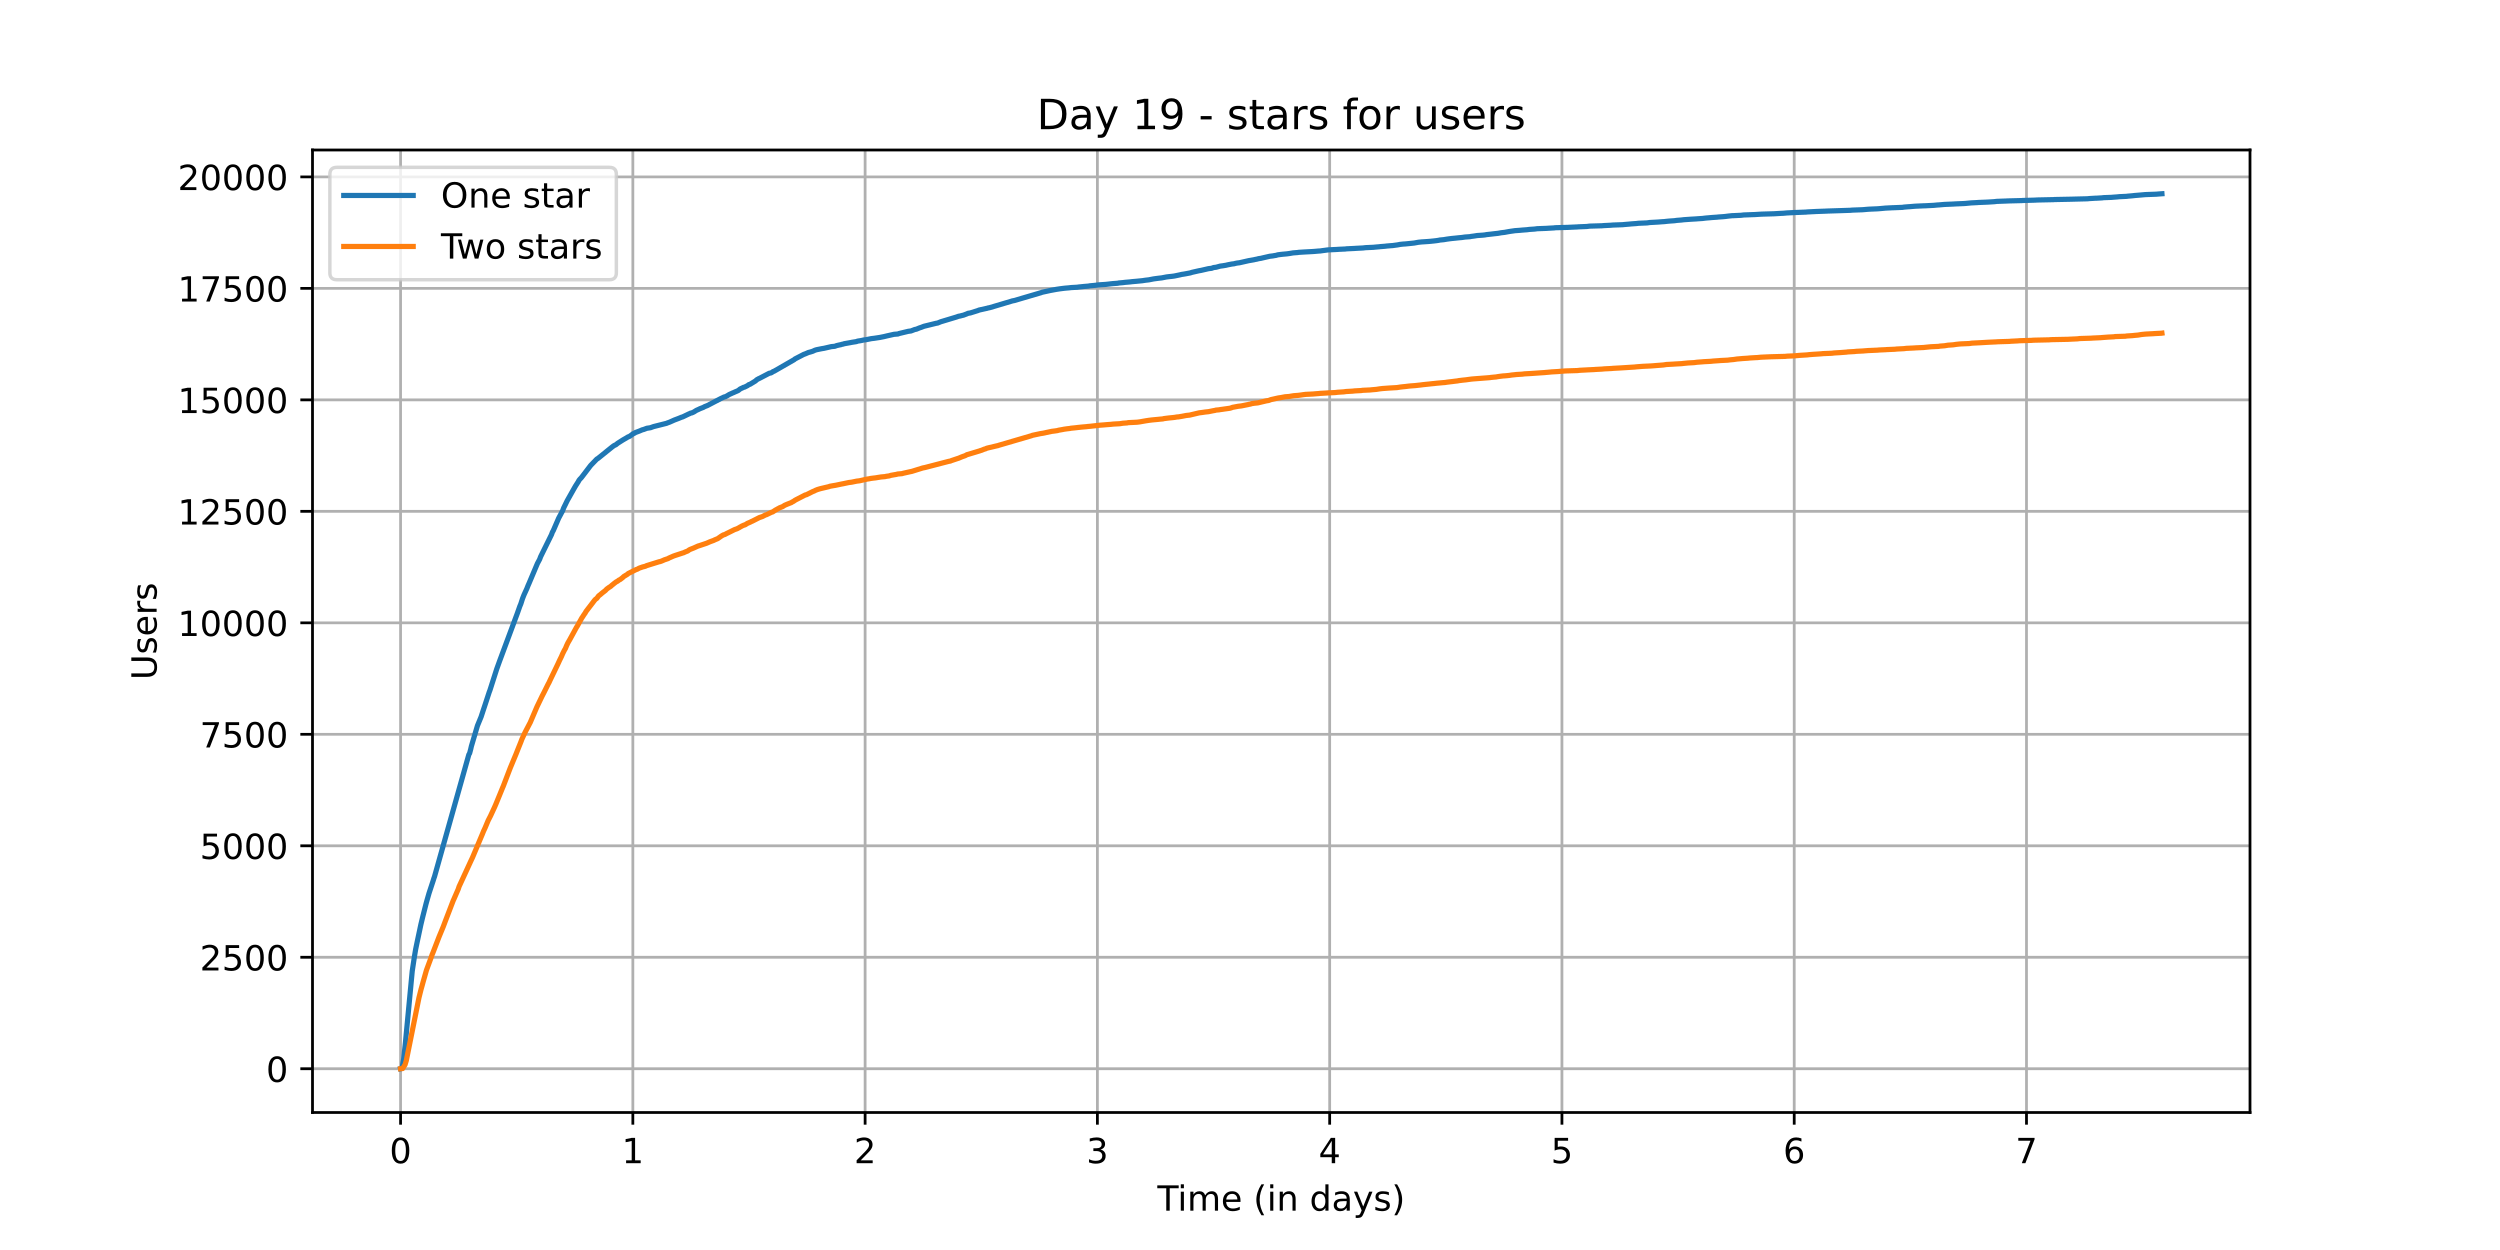 <?xml version="1.0" encoding="utf-8" standalone="no"?>
<!DOCTYPE svg PUBLIC "-//W3C//DTD SVG 1.1//EN"
  "http://www.w3.org/Graphics/SVG/1.1/DTD/svg11.dtd">
<!-- Created with matplotlib (https://matplotlib.org/) -->
<svg height="360pt" version="1.1" viewBox="0 0 720 360" width="720pt" xmlns="http://www.w3.org/2000/svg" xmlns:xlink="http://www.w3.org/1999/xlink">
 <defs>
  <style type="text/css">*{stroke-linecap:butt;stroke-linejoin:round;}</style>
 </defs>
 <g id="figure_1">
  <g id="patch_1">
   <path d="M 0 360 
L 720 360 
L 720 0 
L 0 0 
z
" style="fill:#ffffff;"/>
  </g>
  <g id="axes_1">
   <g id="patch_2">
    <path d="M 90 320.4 
L 648 320.4 
L 648 43.2 
L 90 43.2 
z
" style="fill:#ffffff;"/>
   </g>
   <g id="matplotlib.axis_1">
    <g id="xtick_1">
     <g id="line2d_1">
      <path clip-path="url(#p06a6372f56)" d="M 115.364 320.4 
L 115.364 43.2 
" style="fill:none;stroke:#b0b0b0;stroke-linecap:square;stroke-width:0.8;"/>
     </g>
     <g id="line2d_2">
      <defs>
       <path d="M 0 0 
L 0 3.5 
" id="mcd8652f8e9" style="stroke:#000000;stroke-width:0.8;"/>
      </defs>
      <g>
       <use style="stroke:#000000;stroke-width:0.8;" x="115.364" xlink:href="#mcd8652f8e9" y="320.4"/>
      </g>
     </g>
     <g id="text_1">
      <!-- 0 -->
      <g transform="translate(112.182 334.998)scale(0.1 -0.1)">
       <defs>
        <path d="M 31.781 66.406 
Q 24.172 66.406 20.328 58.906 
Q 16.5 51.422 16.5 36.375 
Q 16.5 21.391 20.328 13.891 
Q 24.172 6.391 31.781 6.391 
Q 39.453 6.391 43.281 13.891 
Q 47.125 21.391 47.125 36.375 
Q 47.125 51.422 43.281 58.906 
Q 39.453 66.406 31.781 66.406 
z
M 31.781 74.219 
Q 44.047 74.219 50.516 64.516 
Q 56.984 54.828 56.984 36.375 
Q 56.984 17.969 50.516 8.266 
Q 44.047 -1.422 31.781 -1.422 
Q 19.531 -1.422 13.062 8.266 
Q 6.594 17.969 6.594 36.375 
Q 6.594 54.828 13.062 64.516 
Q 19.531 74.219 31.781 74.219 
z
" id="DejaVuSans-48"/>
       </defs>
       <use xlink:href="#DejaVuSans-48"/>
      </g>
     </g>
    </g>
    <g id="xtick_2">
     <g id="line2d_3">
      <path clip-path="url(#p06a6372f56)" d="M 182.259 320.4 
L 182.259 43.2 
" style="fill:none;stroke:#b0b0b0;stroke-linecap:square;stroke-width:0.8;"/>
     </g>
     <g id="line2d_4">
      <g>
       <use style="stroke:#000000;stroke-width:0.8;" x="182.259" xlink:href="#mcd8652f8e9" y="320.4"/>
      </g>
     </g>
     <g id="text_2">
      <!-- 1 -->
      <g transform="translate(179.077 334.998)scale(0.1 -0.1)">
       <defs>
        <path d="M 12.406 8.297 
L 28.516 8.297 
L 28.516 63.922 
L 10.984 60.406 
L 10.984 69.391 
L 28.422 72.906 
L 38.281 72.906 
L 38.281 8.297 
L 54.391 8.297 
L 54.391 0 
L 12.406 0 
z
" id="DejaVuSans-49"/>
       </defs>
       <use xlink:href="#DejaVuSans-49"/>
      </g>
     </g>
    </g>
    <g id="xtick_3">
     <g id="line2d_5">
      <path clip-path="url(#p06a6372f56)" d="M 249.154 320.4 
L 249.154 43.2 
" style="fill:none;stroke:#b0b0b0;stroke-linecap:square;stroke-width:0.8;"/>
     </g>
     <g id="line2d_6">
      <g>
       <use style="stroke:#000000;stroke-width:0.8;" x="249.154" xlink:href="#mcd8652f8e9" y="320.4"/>
      </g>
     </g>
     <g id="text_3">
      <!-- 2 -->
      <g transform="translate(245.972 334.998)scale(0.1 -0.1)">
       <defs>
        <path d="M 19.188 8.297 
L 53.609 8.297 
L 53.609 0 
L 7.328 0 
L 7.328 8.297 
Q 12.938 14.109 22.625 23.891 
Q 32.328 33.688 34.812 36.531 
Q 39.547 41.844 41.422 45.531 
Q 43.312 49.219 43.312 52.781 
Q 43.312 58.594 39.234 62.25 
Q 35.156 65.922 28.609 65.922 
Q 23.969 65.922 18.812 64.312 
Q 13.672 62.703 7.812 59.422 
L 7.812 69.391 
Q 13.766 71.781 18.938 73 
Q 24.125 74.219 28.422 74.219 
Q 39.75 74.219 46.484 68.547 
Q 53.219 62.891 53.219 53.422 
Q 53.219 48.922 51.531 44.891 
Q 49.859 40.875 45.406 35.406 
Q 44.188 33.984 37.641 27.219 
Q 31.109 20.453 19.188 8.297 
z
" id="DejaVuSans-50"/>
       </defs>
       <use xlink:href="#DejaVuSans-50"/>
      </g>
     </g>
    </g>
    <g id="xtick_4">
     <g id="line2d_7">
      <path clip-path="url(#p06a6372f56)" d="M 316.049 320.4 
L 316.049 43.2 
" style="fill:none;stroke:#b0b0b0;stroke-linecap:square;stroke-width:0.8;"/>
     </g>
     <g id="line2d_8">
      <g>
       <use style="stroke:#000000;stroke-width:0.8;" x="316.049" xlink:href="#mcd8652f8e9" y="320.4"/>
      </g>
     </g>
     <g id="text_4">
      <!-- 3 -->
      <g transform="translate(312.868 334.998)scale(0.1 -0.1)">
       <defs>
        <path d="M 40.578 39.312 
Q 47.656 37.797 51.625 33 
Q 55.609 28.219 55.609 21.188 
Q 55.609 10.406 48.188 4.484 
Q 40.766 -1.422 27.094 -1.422 
Q 22.516 -1.422 17.656 -0.516 
Q 12.797 0.391 7.625 2.203 
L 7.625 11.719 
Q 11.719 9.328 16.594 8.109 
Q 21.484 6.891 26.812 6.891 
Q 36.078 6.891 40.938 10.547 
Q 45.797 14.203 45.797 21.188 
Q 45.797 27.641 41.281 31.266 
Q 36.766 34.906 28.719 34.906 
L 20.219 34.906 
L 20.219 43.016 
L 29.109 43.016 
Q 36.375 43.016 40.234 45.922 
Q 44.094 48.828 44.094 54.297 
Q 44.094 59.906 40.109 62.906 
Q 36.141 65.922 28.719 65.922 
Q 24.656 65.922 20.016 65.031 
Q 15.375 64.156 9.812 62.312 
L 9.812 71.094 
Q 15.438 72.656 20.344 73.438 
Q 25.25 74.219 29.594 74.219 
Q 40.828 74.219 47.359 69.109 
Q 53.906 64.016 53.906 55.328 
Q 53.906 49.266 50.438 45.094 
Q 46.969 40.922 40.578 39.312 
z
" id="DejaVuSans-51"/>
       </defs>
       <use xlink:href="#DejaVuSans-51"/>
      </g>
     </g>
    </g>
    <g id="xtick_5">
     <g id="line2d_9">
      <path clip-path="url(#p06a6372f56)" d="M 382.944 320.4 
L 382.944 43.2 
" style="fill:none;stroke:#b0b0b0;stroke-linecap:square;stroke-width:0.8;"/>
     </g>
     <g id="line2d_10">
      <g>
       <use style="stroke:#000000;stroke-width:0.8;" x="382.944" xlink:href="#mcd8652f8e9" y="320.4"/>
      </g>
     </g>
     <g id="text_5">
      <!-- 4 -->
      <g transform="translate(379.763 334.998)scale(0.1 -0.1)">
       <defs>
        <path d="M 37.797 64.312 
L 12.891 25.391 
L 37.797 25.391 
z
M 35.203 72.906 
L 47.609 72.906 
L 47.609 25.391 
L 58.016 25.391 
L 58.016 17.188 
L 47.609 17.188 
L 47.609 0 
L 37.797 0 
L 37.797 17.188 
L 4.891 17.188 
L 4.891 26.703 
z
" id="DejaVuSans-52"/>
       </defs>
       <use xlink:href="#DejaVuSans-52"/>
      </g>
     </g>
    </g>
    <g id="xtick_6">
     <g id="line2d_11">
      <path clip-path="url(#p06a6372f56)" d="M 449.839 320.4 
L 449.839 43.2 
" style="fill:none;stroke:#b0b0b0;stroke-linecap:square;stroke-width:0.8;"/>
     </g>
     <g id="line2d_12">
      <g>
       <use style="stroke:#000000;stroke-width:0.8;" x="449.839" xlink:href="#mcd8652f8e9" y="320.4"/>
      </g>
     </g>
     <g id="text_6">
      <!-- 5 -->
      <g transform="translate(446.658 334.998)scale(0.1 -0.1)">
       <defs>
        <path d="M 10.797 72.906 
L 49.516 72.906 
L 49.516 64.594 
L 19.828 64.594 
L 19.828 46.734 
Q 21.969 47.469 24.109 47.828 
Q 26.266 48.188 28.422 48.188 
Q 40.625 48.188 47.75 41.5 
Q 54.891 34.812 54.891 23.391 
Q 54.891 11.625 47.562 5.094 
Q 40.234 -1.422 26.906 -1.422 
Q 22.312 -1.422 17.547 -0.641 
Q 12.797 0.141 7.719 1.703 
L 7.719 11.625 
Q 12.109 9.234 16.797 8.062 
Q 21.484 6.891 26.703 6.891 
Q 35.156 6.891 40.078 11.328 
Q 45.016 15.766 45.016 23.391 
Q 45.016 31 40.078 35.438 
Q 35.156 39.891 26.703 39.891 
Q 22.75 39.891 18.812 39.016 
Q 14.891 38.141 10.797 36.281 
z
" id="DejaVuSans-53"/>
       </defs>
       <use xlink:href="#DejaVuSans-53"/>
      </g>
     </g>
    </g>
    <g id="xtick_7">
     <g id="line2d_13">
      <path clip-path="url(#p06a6372f56)" d="M 516.734 320.4 
L 516.734 43.2 
" style="fill:none;stroke:#b0b0b0;stroke-linecap:square;stroke-width:0.8;"/>
     </g>
     <g id="line2d_14">
      <g>
       <use style="stroke:#000000;stroke-width:0.8;" x="516.734" xlink:href="#mcd8652f8e9" y="320.4"/>
      </g>
     </g>
     <g id="text_7">
      <!-- 6 -->
      <g transform="translate(513.553 334.998)scale(0.1 -0.1)">
       <defs>
        <path d="M 33.016 40.375 
Q 26.375 40.375 22.484 35.828 
Q 18.609 31.297 18.609 23.391 
Q 18.609 15.531 22.484 10.953 
Q 26.375 6.391 33.016 6.391 
Q 39.656 6.391 43.531 10.953 
Q 47.406 15.531 47.406 23.391 
Q 47.406 31.297 43.531 35.828 
Q 39.656 40.375 33.016 40.375 
z
M 52.594 71.297 
L 52.594 62.312 
Q 48.875 64.062 45.094 64.984 
Q 41.312 65.922 37.594 65.922 
Q 27.828 65.922 22.672 59.328 
Q 17.531 52.734 16.797 39.406 
Q 19.672 43.656 24.016 45.922 
Q 28.375 48.188 33.594 48.188 
Q 44.578 48.188 50.953 41.516 
Q 57.328 34.859 57.328 23.391 
Q 57.328 12.156 50.688 5.359 
Q 44.047 -1.422 33.016 -1.422 
Q 20.359 -1.422 13.672 8.266 
Q 6.984 17.969 6.984 36.375 
Q 6.984 53.656 15.188 63.938 
Q 23.391 74.219 37.203 74.219 
Q 40.922 74.219 44.703 73.484 
Q 48.484 72.75 52.594 71.297 
z
" id="DejaVuSans-54"/>
       </defs>
       <use xlink:href="#DejaVuSans-54"/>
      </g>
     </g>
    </g>
    <g id="xtick_8">
     <g id="line2d_15">
      <path clip-path="url(#p06a6372f56)" d="M 583.629 320.4 
L 583.629 43.2 
" style="fill:none;stroke:#b0b0b0;stroke-linecap:square;stroke-width:0.8;"/>
     </g>
     <g id="line2d_16">
      <g>
       <use style="stroke:#000000;stroke-width:0.8;" x="583.629" xlink:href="#mcd8652f8e9" y="320.4"/>
      </g>
     </g>
     <g id="text_8">
      <!-- 7 -->
      <g transform="translate(580.448 334.998)scale(0.1 -0.1)">
       <defs>
        <path d="M 8.203 72.906 
L 55.078 72.906 
L 55.078 68.703 
L 28.609 0 
L 18.312 0 
L 43.219 64.594 
L 8.203 64.594 
z
" id="DejaVuSans-55"/>
       </defs>
       <use xlink:href="#DejaVuSans-55"/>
      </g>
     </g>
    </g>
    <g id="text_9">
     <!-- Time (in days) -->
     <g transform="translate(333.327 348.677)scale(0.1 -0.1)">
      <defs>
       <path d="M -0.297 72.906 
L 61.375 72.906 
L 61.375 64.594 
L 35.5 64.594 
L 35.5 0 
L 25.594 0 
L 25.594 64.594 
L -0.297 64.594 
z
" id="DejaVuSans-84"/>
       <path d="M 9.422 54.688 
L 18.406 54.688 
L 18.406 0 
L 9.422 0 
z
M 9.422 75.984 
L 18.406 75.984 
L 18.406 64.594 
L 9.422 64.594 
z
" id="DejaVuSans-105"/>
       <path d="M 52 44.188 
Q 55.375 50.25 60.062 53.125 
Q 64.75 56 71.094 56 
Q 79.641 56 84.281 50.016 
Q 88.922 44.047 88.922 33.016 
L 88.922 0 
L 79.891 0 
L 79.891 32.719 
Q 79.891 40.578 77.094 44.375 
Q 74.312 48.188 68.609 48.188 
Q 61.625 48.188 57.562 43.547 
Q 53.516 38.922 53.516 30.906 
L 53.516 0 
L 44.484 0 
L 44.484 32.719 
Q 44.484 40.625 41.703 44.406 
Q 38.922 48.188 33.109 48.188 
Q 26.219 48.188 22.156 43.531 
Q 18.109 38.875 18.109 30.906 
L 18.109 0 
L 9.078 0 
L 9.078 54.688 
L 18.109 54.688 
L 18.109 46.188 
Q 21.188 51.219 25.484 53.609 
Q 29.781 56 35.688 56 
Q 41.656 56 45.828 52.969 
Q 50 49.953 52 44.188 
z
" id="DejaVuSans-109"/>
       <path d="M 56.203 29.594 
L 56.203 25.203 
L 14.891 25.203 
Q 15.484 15.922 20.484 11.062 
Q 25.484 6.203 34.422 6.203 
Q 39.594 6.203 44.453 7.469 
Q 49.312 8.734 54.109 11.281 
L 54.109 2.781 
Q 49.266 0.734 44.188 -0.344 
Q 39.109 -1.422 33.891 -1.422 
Q 20.797 -1.422 13.156 6.188 
Q 5.516 13.812 5.516 26.812 
Q 5.516 40.234 12.766 48.109 
Q 20.016 56 32.328 56 
Q 43.359 56 49.781 48.891 
Q 56.203 41.797 56.203 29.594 
z
M 47.219 32.234 
Q 47.125 39.594 43.094 43.984 
Q 39.062 48.391 32.422 48.391 
Q 24.906 48.391 20.391 44.141 
Q 15.875 39.891 15.188 32.172 
z
" id="DejaVuSans-101"/>
       <path id="DejaVuSans-32"/>
       <path d="M 31 75.875 
Q 24.469 64.656 21.281 53.656 
Q 18.109 42.672 18.109 31.391 
Q 18.109 20.125 21.312 9.062 
Q 24.516 -2 31 -13.188 
L 23.188 -13.188 
Q 15.875 -1.703 12.234 9.375 
Q 8.594 20.453 8.594 31.391 
Q 8.594 42.281 12.203 53.312 
Q 15.828 64.359 23.188 75.875 
z
" id="DejaVuSans-40"/>
       <path d="M 54.891 33.016 
L 54.891 0 
L 45.906 0 
L 45.906 32.719 
Q 45.906 40.484 42.875 44.328 
Q 39.844 48.188 33.797 48.188 
Q 26.516 48.188 22.312 43.547 
Q 18.109 38.922 18.109 30.906 
L 18.109 0 
L 9.078 0 
L 9.078 54.688 
L 18.109 54.688 
L 18.109 46.188 
Q 21.344 51.125 25.703 53.562 
Q 30.078 56 35.797 56 
Q 45.219 56 50.047 50.172 
Q 54.891 44.344 54.891 33.016 
z
" id="DejaVuSans-110"/>
       <path d="M 45.406 46.391 
L 45.406 75.984 
L 54.391 75.984 
L 54.391 0 
L 45.406 0 
L 45.406 8.203 
Q 42.578 3.328 38.25 0.953 
Q 33.938 -1.422 27.875 -1.422 
Q 17.969 -1.422 11.734 6.484 
Q 5.516 14.406 5.516 27.297 
Q 5.516 40.188 11.734 48.094 
Q 17.969 56 27.875 56 
Q 33.938 56 38.25 53.625 
Q 42.578 51.266 45.406 46.391 
z
M 14.797 27.297 
Q 14.797 17.391 18.875 11.75 
Q 22.953 6.109 30.078 6.109 
Q 37.203 6.109 41.297 11.75 
Q 45.406 17.391 45.406 27.297 
Q 45.406 37.203 41.297 42.844 
Q 37.203 48.484 30.078 48.484 
Q 22.953 48.484 18.875 42.844 
Q 14.797 37.203 14.797 27.297 
z
" id="DejaVuSans-100"/>
       <path d="M 34.281 27.484 
Q 23.391 27.484 19.188 25 
Q 14.984 22.516 14.984 16.5 
Q 14.984 11.719 18.141 8.906 
Q 21.297 6.109 26.703 6.109 
Q 34.188 6.109 38.703 11.406 
Q 43.219 16.703 43.219 25.484 
L 43.219 27.484 
z
M 52.203 31.203 
L 52.203 0 
L 43.219 0 
L 43.219 8.297 
Q 40.141 3.328 35.547 0.953 
Q 30.953 -1.422 24.312 -1.422 
Q 15.922 -1.422 10.953 3.297 
Q 6 8.016 6 15.922 
Q 6 25.141 12.172 29.828 
Q 18.359 34.516 30.609 34.516 
L 43.219 34.516 
L 43.219 35.406 
Q 43.219 41.609 39.141 45 
Q 35.062 48.391 27.688 48.391 
Q 23 48.391 18.547 47.266 
Q 14.109 46.141 10.016 43.891 
L 10.016 52.203 
Q 14.938 54.109 19.578 55.047 
Q 24.219 56 28.609 56 
Q 40.484 56 46.344 49.844 
Q 52.203 43.703 52.203 31.203 
z
" id="DejaVuSans-97"/>
       <path d="M 32.172 -5.078 
Q 28.375 -14.844 24.75 -17.812 
Q 21.141 -20.797 15.094 -20.797 
L 7.906 -20.797 
L 7.906 -13.281 
L 13.188 -13.281 
Q 16.891 -13.281 18.938 -11.516 
Q 21 -9.766 23.484 -3.219 
L 25.094 0.875 
L 2.984 54.688 
L 12.5 54.688 
L 29.594 11.922 
L 46.688 54.688 
L 56.203 54.688 
z
" id="DejaVuSans-121"/>
       <path d="M 44.281 53.078 
L 44.281 44.578 
Q 40.484 46.531 36.375 47.5 
Q 32.281 48.484 27.875 48.484 
Q 21.188 48.484 17.844 46.438 
Q 14.5 44.391 14.5 40.281 
Q 14.5 37.156 16.891 35.375 
Q 19.281 33.594 26.516 31.984 
L 29.594 31.297 
Q 39.156 29.25 43.188 25.516 
Q 47.219 21.781 47.219 15.094 
Q 47.219 7.469 41.188 3.016 
Q 35.156 -1.422 24.609 -1.422 
Q 20.219 -1.422 15.453 -0.562 
Q 10.688 0.297 5.422 2 
L 5.422 11.281 
Q 10.406 8.688 15.234 7.391 
Q 20.062 6.109 24.812 6.109 
Q 31.156 6.109 34.562 8.281 
Q 37.984 10.453 37.984 14.406 
Q 37.984 18.062 35.516 20.016 
Q 33.062 21.969 24.703 23.781 
L 21.578 24.516 
Q 13.234 26.266 9.516 29.906 
Q 5.812 33.547 5.812 39.891 
Q 5.812 47.609 11.281 51.797 
Q 16.75 56 26.812 56 
Q 31.781 56 36.172 55.266 
Q 40.578 54.547 44.281 53.078 
z
" id="DejaVuSans-115"/>
       <path d="M 8.016 75.875 
L 15.828 75.875 
Q 23.141 64.359 26.781 53.312 
Q 30.422 42.281 30.422 31.391 
Q 30.422 20.453 26.781 9.375 
Q 23.141 -1.703 15.828 -13.188 
L 8.016 -13.188 
Q 14.5 -2 17.703 9.062 
Q 20.906 20.125 20.906 31.391 
Q 20.906 42.672 17.703 53.656 
Q 14.5 64.656 8.016 75.875 
z
" id="DejaVuSans-41"/>
      </defs>
      <use xlink:href="#DejaVuSans-84"/>
      <use x="57.959" xlink:href="#DejaVuSans-105"/>
      <use x="85.742" xlink:href="#DejaVuSans-109"/>
      <use x="183.154" xlink:href="#DejaVuSans-101"/>
      <use x="244.678" xlink:href="#DejaVuSans-32"/>
      <use x="276.465" xlink:href="#DejaVuSans-40"/>
      <use x="315.479" xlink:href="#DejaVuSans-105"/>
      <use x="343.262" xlink:href="#DejaVuSans-110"/>
      <use x="406.641" xlink:href="#DejaVuSans-32"/>
      <use x="438.428" xlink:href="#DejaVuSans-100"/>
      <use x="501.904" xlink:href="#DejaVuSans-97"/>
      <use x="563.184" xlink:href="#DejaVuSans-121"/>
      <use x="622.363" xlink:href="#DejaVuSans-115"/>
      <use x="674.463" xlink:href="#DejaVuSans-41"/>
     </g>
    </g>
   </g>
   <g id="matplotlib.axis_2">
    <g id="ytick_1">
     <g id="line2d_17">
      <path clip-path="url(#p06a6372f56)" d="M 90 307.8 
L 648 307.8 
" style="fill:none;stroke:#b0b0b0;stroke-linecap:square;stroke-width:0.8;"/>
     </g>
     <g id="line2d_18">
      <defs>
       <path d="M 0 0 
L -3.5 0 
" id="m7d6601661d" style="stroke:#000000;stroke-width:0.8;"/>
      </defs>
      <g>
       <use style="stroke:#000000;stroke-width:0.8;" x="90" xlink:href="#m7d6601661d" y="307.8"/>
      </g>
     </g>
     <g id="text_10">
      <!-- 0 -->
      <g transform="translate(76.638 311.599)scale(0.1 -0.1)">
       <use xlink:href="#DejaVuSans-48"/>
      </g>
     </g>
    </g>
    <g id="ytick_2">
     <g id="line2d_19">
      <path clip-path="url(#p06a6372f56)" d="M 90 275.693 
L 648 275.693 
" style="fill:none;stroke:#b0b0b0;stroke-linecap:square;stroke-width:0.8;"/>
     </g>
     <g id="line2d_20">
      <g>
       <use style="stroke:#000000;stroke-width:0.8;" x="90" xlink:href="#m7d6601661d" y="275.693"/>
      </g>
     </g>
     <g id="text_11">
      <!-- 2500 -->
      <g transform="translate(57.55 279.492)scale(0.1 -0.1)">
       <use xlink:href="#DejaVuSans-50"/>
       <use x="63.623" xlink:href="#DejaVuSans-53"/>
       <use x="127.246" xlink:href="#DejaVuSans-48"/>
       <use x="190.869" xlink:href="#DejaVuSans-48"/>
      </g>
     </g>
    </g>
    <g id="ytick_3">
     <g id="line2d_21">
      <path clip-path="url(#p06a6372f56)" d="M 90 243.586 
L 648 243.586 
" style="fill:none;stroke:#b0b0b0;stroke-linecap:square;stroke-width:0.8;"/>
     </g>
     <g id="line2d_22">
      <g>
       <use style="stroke:#000000;stroke-width:0.8;" x="90" xlink:href="#m7d6601661d" y="243.586"/>
      </g>
     </g>
     <g id="text_12">
      <!-- 5000 -->
      <g transform="translate(57.55 247.386)scale(0.1 -0.1)">
       <use xlink:href="#DejaVuSans-53"/>
       <use x="63.623" xlink:href="#DejaVuSans-48"/>
       <use x="127.246" xlink:href="#DejaVuSans-48"/>
       <use x="190.869" xlink:href="#DejaVuSans-48"/>
      </g>
     </g>
    </g>
    <g id="ytick_4">
     <g id="line2d_23">
      <path clip-path="url(#p06a6372f56)" d="M 90 211.48 
L 648 211.48 
" style="fill:none;stroke:#b0b0b0;stroke-linecap:square;stroke-width:0.8;"/>
     </g>
     <g id="line2d_24">
      <g>
       <use style="stroke:#000000;stroke-width:0.8;" x="90" xlink:href="#m7d6601661d" y="211.48"/>
      </g>
     </g>
     <g id="text_13">
      <!-- 7500 -->
      <g transform="translate(57.55 215.279)scale(0.1 -0.1)">
       <use xlink:href="#DejaVuSans-55"/>
       <use x="63.623" xlink:href="#DejaVuSans-53"/>
       <use x="127.246" xlink:href="#DejaVuSans-48"/>
       <use x="190.869" xlink:href="#DejaVuSans-48"/>
      </g>
     </g>
    </g>
    <g id="ytick_5">
     <g id="line2d_25">
      <path clip-path="url(#p06a6372f56)" d="M 90 179.373 
L 648 179.373 
" style="fill:none;stroke:#b0b0b0;stroke-linecap:square;stroke-width:0.8;"/>
     </g>
     <g id="line2d_26">
      <g>
       <use style="stroke:#000000;stroke-width:0.8;" x="90" xlink:href="#m7d6601661d" y="179.373"/>
      </g>
     </g>
     <g id="text_14">
      <!-- 10000 -->
      <g transform="translate(51.188 183.172)scale(0.1 -0.1)">
       <use xlink:href="#DejaVuSans-49"/>
       <use x="63.623" xlink:href="#DejaVuSans-48"/>
       <use x="127.246" xlink:href="#DejaVuSans-48"/>
       <use x="190.869" xlink:href="#DejaVuSans-48"/>
       <use x="254.492" xlink:href="#DejaVuSans-48"/>
      </g>
     </g>
    </g>
    <g id="ytick_6">
     <g id="line2d_27">
      <path clip-path="url(#p06a6372f56)" d="M 90 147.266 
L 648 147.266 
" style="fill:none;stroke:#b0b0b0;stroke-linecap:square;stroke-width:0.8;"/>
     </g>
     <g id="line2d_28">
      <g>
       <use style="stroke:#000000;stroke-width:0.8;" x="90" xlink:href="#m7d6601661d" y="147.266"/>
      </g>
     </g>
     <g id="text_15">
      <!-- 12500 -->
      <g transform="translate(51.188 151.065)scale(0.1 -0.1)">
       <use xlink:href="#DejaVuSans-49"/>
       <use x="63.623" xlink:href="#DejaVuSans-50"/>
       <use x="127.246" xlink:href="#DejaVuSans-53"/>
       <use x="190.869" xlink:href="#DejaVuSans-48"/>
       <use x="254.492" xlink:href="#DejaVuSans-48"/>
      </g>
     </g>
    </g>
    <g id="ytick_7">
     <g id="line2d_29">
      <path clip-path="url(#p06a6372f56)" d="M 90 115.159 
L 648 115.159 
" style="fill:none;stroke:#b0b0b0;stroke-linecap:square;stroke-width:0.8;"/>
     </g>
     <g id="line2d_30">
      <g>
       <use style="stroke:#000000;stroke-width:0.8;" x="90" xlink:href="#m7d6601661d" y="115.159"/>
      </g>
     </g>
     <g id="text_16">
      <!-- 15000 -->
      <g transform="translate(51.188 118.958)scale(0.1 -0.1)">
       <use xlink:href="#DejaVuSans-49"/>
       <use x="63.623" xlink:href="#DejaVuSans-53"/>
       <use x="127.246" xlink:href="#DejaVuSans-48"/>
       <use x="190.869" xlink:href="#DejaVuSans-48"/>
       <use x="254.492" xlink:href="#DejaVuSans-48"/>
      </g>
     </g>
    </g>
    <g id="ytick_8">
     <g id="line2d_31">
      <path clip-path="url(#p06a6372f56)" d="M 90 83.052 
L 648 83.052 
" style="fill:none;stroke:#b0b0b0;stroke-linecap:square;stroke-width:0.8;"/>
     </g>
     <g id="line2d_32">
      <g>
       <use style="stroke:#000000;stroke-width:0.8;" x="90" xlink:href="#m7d6601661d" y="83.052"/>
      </g>
     </g>
     <g id="text_17">
      <!-- 17500 -->
      <g transform="translate(51.188 86.851)scale(0.1 -0.1)">
       <use xlink:href="#DejaVuSans-49"/>
       <use x="63.623" xlink:href="#DejaVuSans-55"/>
       <use x="127.246" xlink:href="#DejaVuSans-53"/>
       <use x="190.869" xlink:href="#DejaVuSans-48"/>
       <use x="254.492" xlink:href="#DejaVuSans-48"/>
      </g>
     </g>
    </g>
    <g id="ytick_9">
     <g id="line2d_33">
      <path clip-path="url(#p06a6372f56)" d="M 90 50.945 
L 648 50.945 
" style="fill:none;stroke:#b0b0b0;stroke-linecap:square;stroke-width:0.8;"/>
     </g>
     <g id="line2d_34">
      <g>
       <use style="stroke:#000000;stroke-width:0.8;" x="90" xlink:href="#m7d6601661d" y="50.945"/>
      </g>
     </g>
     <g id="text_18">
      <!-- 20000 -->
      <g transform="translate(51.188 54.745)scale(0.1 -0.1)">
       <use xlink:href="#DejaVuSans-50"/>
       <use x="63.623" xlink:href="#DejaVuSans-48"/>
       <use x="127.246" xlink:href="#DejaVuSans-48"/>
       <use x="190.869" xlink:href="#DejaVuSans-48"/>
       <use x="254.492" xlink:href="#DejaVuSans-48"/>
      </g>
     </g>
    </g>
    <g id="text_19">
     <!-- Users -->
     <g transform="translate(45.108 195.801)rotate(-90)scale(0.1 -0.1)">
      <defs>
       <path d="M 8.688 72.906 
L 18.609 72.906 
L 18.609 28.609 
Q 18.609 16.891 22.844 11.734 
Q 27.094 6.594 36.625 6.594 
Q 46.094 6.594 50.344 11.734 
Q 54.594 16.891 54.594 28.609 
L 54.594 72.906 
L 64.5 72.906 
L 64.5 27.391 
Q 64.5 13.141 57.438 5.859 
Q 50.391 -1.422 36.625 -1.422 
Q 22.797 -1.422 15.734 5.859 
Q 8.688 13.141 8.688 27.391 
z
" id="DejaVuSans-85"/>
       <path d="M 41.109 46.297 
Q 39.594 47.172 37.812 47.578 
Q 36.031 48 33.891 48 
Q 26.266 48 22.188 43.047 
Q 18.109 38.094 18.109 28.812 
L 18.109 0 
L 9.078 0 
L 9.078 54.688 
L 18.109 54.688 
L 18.109 46.188 
Q 20.953 51.172 25.484 53.578 
Q 30.031 56 36.531 56 
Q 37.453 56 38.578 55.875 
Q 39.703 55.766 41.062 55.516 
z
" id="DejaVuSans-114"/>
      </defs>
      <use xlink:href="#DejaVuSans-85"/>
      <use x="73.193" xlink:href="#DejaVuSans-115"/>
      <use x="125.293" xlink:href="#DejaVuSans-101"/>
      <use x="186.816" xlink:href="#DejaVuSans-114"/>
      <use x="227.93" xlink:href="#DejaVuSans-115"/>
     </g>
    </g>
   </g>
   <g id="line2d_35">
    <path clip-path="url(#p06a6372f56)" d="M 115.364 307.8 
L 115.683 307.723 
L 115.822 307.517 
L 116.282 304.808 
L 116.788 300.03 
L 118.724 279.662 
L 119.322 275.706 
L 119.69 273.484 
L 120.104 271.481 
L 120.795 268.232 
L 121.209 266.279 
L 121.716 264.173 
L 122.683 260.346 
L 122.959 259.344 
L 123.558 257.264 
L 124.754 253.629 
L 124.984 252.872 
L 125.122 252.512 
L 135.021 217.336 
L 135.251 216.938 
L 135.573 215.73 
L 135.757 214.921 
L 137.507 209.001 
L 138.566 206.42 
L 139.072 204.866 
L 139.67 203.068 
L 139.855 202.502 
L 140.913 199.279 
L 141.097 198.804 
L 143.077 192.614 
L 143.491 191.471 
L 143.86 190.443 
L 144.734 188.093 
L 149.017 176.573 
L 149.708 174.608 
L 149.984 173.953 
L 150.491 172.386 
L 150.905 171.333 
L 151.733 169.522 
L 152.056 168.7 
L 152.378 167.968 
L 154.772 162.292 
L 155.417 161.085 
L 155.693 160.34 
L 156.108 159.492 
L 158.823 153.983 
L 159.099 153.238 
L 159.329 152.852 
L 160.896 149.231 
L 162.046 147.073 
L 162.323 146.316 
L 163.381 144.145 
L 163.473 143.991 
L 165.223 140.883 
L 165.729 139.997 
L 166.512 138.777 
L 166.742 138.34 
L 167.018 137.993 
L 167.294 137.711 
L 167.478 137.505 
L 170.102 134.064 
L 170.333 133.82 
L 171.898 132.201 
L 172.082 132.111 
L 172.358 131.906 
L 176.134 128.862 
L 176.686 128.438 
L 176.962 128.272 
L 177.376 128.079 
L 177.883 127.668 
L 179.356 126.73 
L 179.862 126.435 
L 180.231 126.23 
L 180.875 125.831 
L 181.152 125.741 
L 181.336 125.652 
L 181.98 125.189 
L 182.256 124.958 
L 182.763 124.74 
L 182.993 124.573 
L 184.098 124.162 
L 184.972 123.789 
L 185.387 123.687 
L 186.032 123.443 
L 186.308 123.34 
L 187.09 123.224 
L 187.413 123.16 
L 187.596 123.083 
L 188.241 122.852 
L 191.97 121.914 
L 192.2 121.812 
L 192.845 121.58 
L 193.075 121.478 
L 194.226 120.964 
L 195.422 120.515 
L 196.297 120.155 
L 196.619 120.065 
L 198.323 119.243 
L 198.691 119.089 
L 198.829 118.999 
L 199.29 118.896 
L 199.843 118.639 
L 200.441 118.254 
L 200.625 118.151 
L 201.178 117.907 
L 201.592 117.702 
L 202.559 117.33 
L 202.882 117.137 
L 203.065 117.06 
L 203.388 116.931 
L 203.664 116.829 
L 207.577 114.787 
L 208.084 114.555 
L 208.498 114.35 
L 208.912 114.247 
L 209.419 113.99 
L 210.017 113.618 
L 210.708 113.31 
L 210.938 113.194 
L 211.214 113.091 
L 211.858 112.796 
L 212.18 112.668 
L 212.641 112.449 
L 213.147 112.038 
L 213.562 111.833 
L 213.746 111.756 
L 214.114 111.563 
L 214.436 111.486 
L 214.851 111.281 
L 215.311 111.049 
L 215.633 110.78 
L 216.001 110.677 
L 217.521 109.752 
L 217.705 109.598 
L 217.89 109.418 
L 218.074 109.29 
L 218.258 109.2 
L 218.488 109.059 
L 218.719 108.969 
L 221.527 107.505 
L 222.033 107.402 
L 222.355 107.222 
L 222.632 107.017 
L 222.908 106.927 
L 228.756 103.562 
L 228.94 103.382 
L 231.518 102.047 
L 231.84 101.944 
L 232.438 101.687 
L 232.807 101.52 
L 233.176 101.43 
L 233.543 101.327 
L 234.096 101.148 
L 234.695 100.865 
L 235.155 100.724 
L 236.674 100.416 
L 237.319 100.313 
L 239.436 99.825 
L 240.403 99.735 
L 241.002 99.517 
L 241.462 99.414 
L 241.784 99.337 
L 242.152 99.273 
L 242.383 99.183 
L 242.843 99.093 
L 243.119 98.99 
L 243.718 98.887 
L 244.869 98.682 
L 245.375 98.579 
L 246.204 98.451 
L 246.664 98.374 
L 246.987 98.245 
L 247.815 98.117 
L 248.275 98.027 
L 248.69 97.924 
L 249.472 97.821 
L 250.946 97.526 
L 251.821 97.423 
L 252.649 97.295 
L 253.34 97.192 
L 254.629 96.935 
L 254.997 96.845 
L 255.411 96.743 
L 257.483 96.28 
L 258.634 96.19 
L 258.864 96.075 
L 261.58 95.42 
L 262.362 95.317 
L 263.237 94.983 
L 263.422 94.906 
L 263.932 94.803 
L 264.76 94.457 
L 264.99 94.38 
L 265.312 94.277 
L 266.095 93.969 
L 269.548 93.121 
L 270.055 93.031 
L 270.929 92.671 
L 275.441 91.31 
L 276.039 91.092 
L 276.545 91.002 
L 277.006 90.873 
L 277.466 90.771 
L 278.479 90.385 
L 278.801 90.231 
L 279.445 90.129 
L 281.702 89.422 
L 281.932 89.307 
L 284.003 88.844 
L 284.326 88.78 
L 284.463 88.716 
L 284.878 88.639 
L 285.108 88.587 
L 291.325 86.738 
L 291.555 86.661 
L 292.108 86.558 
L 299.8 84.298 
L 300.122 84.17 
L 301.964 83.771 
L 302.424 83.669 
L 303.668 83.438 
L 304.22 83.335 
L 305.141 83.194 
L 305.924 83.091 
L 306.661 83.001 
L 307.859 82.898 
L 308.503 82.821 
L 310.345 82.718 
L 310.575 82.667 
L 311.634 82.564 
L 312.233 82.5 
L 313.475 82.397 
L 313.844 82.32 
L 314.995 82.217 
L 315.594 82.153 
L 316.33 82.051 
L 316.836 82.012 
L 318.447 81.909 
L 319.046 81.845 
L 319.921 81.742 
L 320.519 81.678 
L 321.901 81.575 
L 322.223 81.498 
L 323.373 81.396 
L 324.11 81.306 
L 325.353 81.203 
L 326.089 81.113 
L 327.286 81.01 
L 327.931 80.946 
L 328.99 80.843 
L 329.91 80.702 
L 330.831 80.599 
L 332.212 80.33 
L 332.949 80.227 
L 333.639 80.137 
L 334.56 80.034 
L 335.941 79.765 
L 336.769 79.662 
L 337.414 79.598 
L 338.196 79.495 
L 339.854 79.148 
L 340.268 79.045 
L 341.096 78.917 
L 341.649 78.814 
L 342.8 78.596 
L 343.03 78.519 
L 343.306 78.429 
L 345.286 77.979 
L 345.884 77.877 
L 348.049 77.376 
L 348.923 77.273 
L 349.522 77.055 
L 350.259 76.965 
L 350.673 76.849 
L 351.042 76.746 
L 351.409 76.644 
L 352.193 76.541 
L 353.114 76.387 
L 353.528 76.284 
L 353.896 76.207 
L 354.449 76.104 
L 354.679 76.053 
L 355.416 75.963 
L 355.784 75.86 
L 356.291 75.758 
L 356.935 75.681 
L 357.396 75.578 
L 359.653 75.064 
L 360.206 74.974 
L 360.481 74.923 
L 361.08 74.82 
L 361.448 74.73 
L 362.001 74.627 
L 362.462 74.499 
L 363.152 74.396 
L 363.567 74.294 
L 365.686 73.806 
L 366.561 73.703 
L 366.883 73.639 
L 367.528 73.536 
L 367.988 73.395 
L 368.771 73.292 
L 369.462 73.215 
L 370.475 73.125 
L 370.705 73.099 
L 371.442 72.996 
L 372.409 72.829 
L 373.745 72.727 
L 374.021 72.675 
L 375.633 72.573 
L 376.139 72.547 
L 378.027 72.444 
L 378.579 72.406 
L 379.73 72.303 
L 380.236 72.277 
L 380.927 72.174 
L 381.618 72.085 
L 382.354 71.982 
L 382.907 71.943 
L 385.024 71.841 
L 385.531 71.802 
L 387.51 71.712 
L 387.786 71.661 
L 389.996 71.558 
L 390.548 71.519 
L 392.527 71.417 
L 393.265 71.327 
L 395.52 71.224 
L 396.165 71.16 
L 397.223 71.07 
L 397.5 71.031 
L 398.789 70.929 
L 399.433 70.852 
L 400.676 70.749 
L 401.08 70.723 
L 402.104 70.582 
L 402.334 70.556 
L 402.84 70.466 
L 403.209 70.389 
L 404.168 70.287 
L 404.674 70.261 
L 405.687 70.158 
L 406.332 70.094 
L 407.298 69.991 
L 408.495 69.773 
L 409.462 69.67 
L 409.922 69.644 
L 411.441 69.542 
L 412.039 69.49 
L 413.006 69.388 
L 413.651 69.311 
L 414.341 69.208 
L 414.663 69.131 
L 415.768 69.028 
L 416.689 68.874 
L 417.425 68.771 
L 418.162 68.681 
L 419.22 68.579 
L 419.911 68.501 
L 421.016 68.399 
L 421.891 68.27 
L 423.319 68.168 
L 423.687 68.09 
L 424.47 67.988 
L 425.437 67.834 
L 426.957 67.731 
L 427.602 67.667 
L 428.154 67.564 
L 428.753 67.5 
L 429.674 67.397 
L 430.411 67.307 
L 431.378 67.204 
L 432.391 67.025 
L 433.313 66.922 
L 434.556 66.691 
L 435.154 66.601 
L 435.431 66.562 
L 436.306 66.434 
L 437.733 66.331 
L 438.379 66.267 
L 439.76 66.164 
L 440.451 66.074 
L 441.971 65.971 
L 442.708 65.869 
L 445.425 65.766 
L 445.978 65.727 
L 447.589 65.638 
L 447.865 65.586 
L 451.594 65.483 
L 452.055 65.458 
L 454.356 65.355 
L 454.587 65.329 
L 457.026 65.227 
L 457.809 65.124 
L 461.353 65.021 
L 461.906 64.97 
L 463.932 64.867 
L 464.484 64.816 
L 467.292 64.713 
L 467.937 64.649 
L 469.18 64.546 
L 469.825 64.482 
L 471.251 64.379 
L 471.896 64.302 
L 474.336 64.199 
L 475.118 64.084 
L 477.006 63.981 
L 477.466 63.955 
L 478.801 63.852 
L 479.261 63.827 
L 480.182 63.724 
L 480.734 63.673 
L 482.208 63.57 
L 482.944 63.467 
L 484.233 63.364 
L 484.97 63.274 
L 486.443 63.172 
L 486.996 63.133 
L 488.561 63.043 
L 488.791 63.018 
L 490.358 62.915 
L 490.634 62.876 
L 491.278 62.799 
L 492.476 62.697 
L 493.028 62.645 
L 494.548 62.542 
L 494.824 62.504 
L 496.298 62.401 
L 496.943 62.337 
L 497.634 62.247 
L 497.864 62.221 
L 498.831 62.119 
L 499.292 62.106 
L 501.456 62.003 
L 502.147 61.913 
L 504.864 61.81 
L 505.278 61.798 
L 506.936 61.695 
L 507.443 61.669 
L 510.896 61.566 
L 511.356 61.541 
L 513.059 61.438 
L 513.52 61.425 
L 514.671 61.322 
L 515.177 61.297 
L 517.157 61.194 
L 517.617 61.181 
L 520.195 61.078 
L 520.471 61.04 
L 522.543 60.937 
L 523.004 60.911 
L 525.812 60.809 
L 526.273 60.783 
L 529.449 60.68 
L 529.909 60.667 
L 532.903 60.565 
L 533.455 60.513 
L 536.171 60.411 
L 536.631 60.385 
L 537.783 60.282 
L 538.289 60.244 
L 540.637 60.141 
L 541.189 60.102 
L 542.34 60 
L 542.985 59.935 
L 545.01 59.833 
L 545.424 59.82 
L 547.956 59.717 
L 548.278 59.653 
L 549.522 59.55 
L 549.982 59.524 
L 551.133 59.422 
L 551.639 59.383 
L 553.941 59.28 
L 554.402 59.268 
L 556.427 59.165 
L 556.934 59.139 
L 557.993 59.036 
L 558.454 59.011 
L 559.606 58.908 
L 560.112 58.869 
L 562.552 58.767 
L 563.105 58.728 
L 565.546 58.625 
L 566.098 58.587 
L 567.158 58.484 
L 567.71 58.433 
L 569.461 58.343 
L 569.691 58.317 
L 572.224 58.214 
L 572.683 58.189 
L 574.341 58.086 
L 575.078 57.996 
L 577.886 57.893 
L 578.346 57.868 
L 582.305 57.765 
L 582.536 57.739 
L 586.126 57.637 
L 586.679 57.598 
L 591.42 57.495 
L 591.65 57.47 
L 596.669 57.367 
L 597.083 57.354 
L 601.134 57.251 
L 601.779 57.187 
L 603.482 57.084 
L 603.943 57.071 
L 605.462 56.982 
L 605.738 56.93 
L 608.132 56.84 
L 608.362 56.815 
L 609.744 56.712 
L 610.342 56.648 
L 612.505 56.545 
L 612.827 56.494 
L 614.072 56.391 
L 614.716 56.314 
L 615.959 56.211 
L 616.558 56.16 
L 617.709 56.057 
L 618.215 56.031 
L 621.024 55.928 
L 621.576 55.877 
L 622.636 55.8 
L 622.636 55.8 
" style="fill:none;stroke:#1f77b4;stroke-linecap:square;stroke-width:1.5;"/>
   </g>
   <g id="line2d_36">
    <path clip-path="url(#p06a6372f56)" d="M 115.364 307.8 
L 115.96 307.736 
L 116.65 306.644 
L 117.019 305.424 
L 120.657 287.354 
L 121.256 284.953 
L 121.623 283.656 
L 121.854 282.795 
L 122.82 279.405 
L 124.064 276.04 
L 124.478 274.858 
L 124.616 274.55 
L 126.411 269.901 
L 127.655 266.883 
L 128.345 265.047 
L 128.529 264.571 
L 130.509 259.409 
L 130.739 258.908 
L 131.982 256.044 
L 132.212 255.337 
L 135.62 247.94 
L 136.079 246.964 
L 138.611 240.954 
L 138.888 240.299 
L 139.256 239.387 
L 139.716 238.398 
L 140.591 236.305 
L 141.282 234.956 
L 142.432 232.465 
L 142.801 231.617 
L 143.998 228.702 
L 144.826 226.672 
L 144.918 226.48 
L 146.761 221.664 
L 146.991 221.073 
L 148.649 217.092 
L 149.109 215.923 
L 149.984 213.753 
L 150.306 212.892 
L 151.181 211.004 
L 151.503 210.375 
L 151.733 209.938 
L 152.608 208.269 
L 152.7 208.102 
L 154.634 203.581 
L 156.153 200.422 
L 156.568 199.626 
L 156.705 199.356 
L 157.902 196.954 
L 158.087 196.633 
L 158.455 195.837 
L 160.665 191.252 
L 161.171 190.148 
L 161.678 189.12 
L 162.046 188.26 
L 162.553 187.245 
L 162.829 186.796 
L 163.197 185.897 
L 163.289 185.704 
L 163.565 185.126 
L 164.072 184.253 
L 166.051 180.631 
L 166.236 180.362 
L 167.57 177.96 
L 167.8 177.639 
L 168.077 177.189 
L 168.537 176.534 
L 168.767 176.111 
L 171.115 173.041 
L 171.254 172.861 
L 171.53 172.566 
L 171.852 172.361 
L 172.082 172.052 
L 172.404 171.616 
L 172.911 171.23 
L 173.141 171.025 
L 173.555 170.678 
L 174.016 170.331 
L 174.384 170.036 
L 174.752 169.638 
L 174.937 169.51 
L 175.351 169.201 
L 175.673 169.009 
L 175.996 168.777 
L 176.179 168.585 
L 176.64 168.225 
L 176.916 167.994 
L 177.515 167.545 
L 177.698 167.468 
L 177.929 167.339 
L 178.159 167.121 
L 178.62 166.89 
L 179.264 166.402 
L 179.678 166.016 
L 180.737 165.374 
L 180.922 165.169 
L 181.152 165.066 
L 183.223 164.026 
L 183.5 163.949 
L 183.96 163.692 
L 184.19 163.589 
L 184.788 163.384 
L 185.065 163.281 
L 185.433 163.191 
L 185.847 163.088 
L 186.216 162.908 
L 189.806 161.791 
L 190.082 161.74 
L 190.405 161.637 
L 191.049 161.367 
L 191.279 161.252 
L 192.431 160.866 
L 192.614 160.738 
L 193.719 160.25 
L 193.95 160.147 
L 194.502 159.955 
L 196.389 159.338 
L 196.574 159.274 
L 196.896 159.184 
L 197.31 158.978 
L 198.093 158.67 
L 198.231 158.555 
L 198.507 158.362 
L 198.783 158.221 
L 199.796 157.823 
L 201.04 157.258 
L 201.408 157.155 
L 203.48 156.461 
L 204.446 156.037 
L 205.598 155.614 
L 205.828 155.485 
L 206.702 155.126 
L 207.577 154.509 
L 207.853 154.329 
L 208.314 154.06 
L 208.682 153.957 
L 208.912 153.854 
L 209.326 153.623 
L 209.556 153.52 
L 211.49 152.557 
L 211.72 152.467 
L 212.18 152.313 
L 212.411 152.21 
L 212.687 152.056 
L 212.871 151.966 
L 213.101 151.812 
L 213.332 151.697 
L 213.699 151.478 
L 213.93 151.388 
L 214.252 151.234 
L 214.574 151.157 
L 215.265 150.721 
L 216.001 150.412 
L 216.416 150.194 
L 216.646 150.104 
L 218.719 149.051 
L 218.994 148.961 
L 219.593 148.756 
L 220.008 148.537 
L 220.422 148.319 
L 220.744 148.229 
L 222.218 147.523 
L 222.54 147.433 
L 223.322 146.906 
L 223.737 146.688 
L 224.013 146.521 
L 224.243 146.418 
L 224.475 146.264 
L 225.395 145.905 
L 225.994 145.519 
L 226.684 145.224 
L 227.006 145.095 
L 227.927 144.736 
L 228.111 144.595 
L 228.525 144.389 
L 228.94 144.094 
L 229.355 143.863 
L 229.539 143.773 
L 231.886 142.565 
L 232.255 142.476 
L 234.142 141.538 
L 234.418 141.448 
L 234.879 141.204 
L 235.109 141.114 
L 235.431 140.986 
L 235.937 140.832 
L 236.306 140.729 
L 238.746 140.151 
L 238.976 140.048 
L 239.989 139.868 
L 240.633 139.766 
L 242.336 139.406 
L 242.889 139.303 
L 244.454 138.97 
L 245.283 138.867 
L 246.71 138.571 
L 247.539 138.469 
L 249.703 137.981 
L 250.393 137.878 
L 250.715 137.801 
L 251.498 137.698 
L 252.189 137.621 
L 252.787 137.518 
L 253.754 137.364 
L 254.905 137.261 
L 255.273 137.172 
L 256.056 137.069 
L 256.563 136.902 
L 257.575 136.722 
L 258.127 136.632 
L 258.541 136.517 
L 259.738 136.414 
L 260.199 136.285 
L 262.087 135.862 
L 262.593 135.759 
L 265.727 134.783 
L 265.911 134.744 
L 266.417 134.642 
L 273.231 132.869 
L 273.691 132.792 
L 274.014 132.651 
L 275.855 132.034 
L 276.085 131.97 
L 276.315 131.867 
L 277.006 131.572 
L 277.512 131.392 
L 277.789 131.302 
L 278.111 131.161 
L 278.479 130.943 
L 278.847 130.853 
L 282.161 129.851 
L 282.346 129.774 
L 282.714 129.671 
L 283.451 129.363 
L 283.819 129.273 
L 284.049 129.145 
L 284.371 129.042 
L 287.088 128.4 
L 287.41 128.336 
L 287.641 128.246 
L 297.036 125.497 
L 297.358 125.369 
L 299.109 124.997 
L 299.57 124.894 
L 300.398 124.765 
L 300.905 124.663 
L 301.273 124.573 
L 302.931 124.226 
L 303.76 124.123 
L 304.543 124.008 
L 304.865 123.905 
L 305.97 123.712 
L 306.477 123.61 
L 307.306 123.494 
L 308.089 123.404 
L 308.457 123.327 
L 309.516 123.224 
L 310.161 123.147 
L 311.081 123.045 
L 311.726 122.98 
L 312.923 122.878 
L 313.2 122.839 
L 314.212 122.749 
L 314.489 122.711 
L 315.087 122.646 
L 316.008 122.544 
L 316.652 122.467 
L 318.033 122.364 
L 318.585 122.312 
L 319.966 122.21 
L 320.611 122.133 
L 322.499 122.03 
L 323.373 121.889 
L 324.617 121.799 
L 324.939 121.722 
L 327.056 121.619 
L 327.517 121.593 
L 328.299 121.491 
L 329.45 121.285 
L 330.049 121.182 
L 330.877 121.054 
L 331.706 120.951 
L 332.351 120.887 
L 333.455 120.784 
L 334.053 120.72 
L 334.928 120.643 
L 335.158 120.566 
L 335.941 120.463 
L 336.677 120.373 
L 337.736 120.27 
L 338.38 120.193 
L 338.933 120.091 
L 339.393 120.065 
L 339.992 119.962 
L 340.314 119.911 
L 341.649 119.654 
L 342.616 119.551 
L 345.378 118.896 
L 346.207 118.794 
L 347.081 118.665 
L 348.049 118.562 
L 349.43 118.28 
L 349.89 118.203 
L 350.167 118.113 
L 351.134 118.023 
L 351.456 117.959 
L 352.147 117.869 
L 352.469 117.818 
L 353.298 117.702 
L 354.034 117.599 
L 354.311 117.548 
L 354.633 117.445 
L 354.956 117.317 
L 355.508 117.214 
L 356.613 117.008 
L 357.488 116.906 
L 358.962 116.61 
L 359.469 116.508 
L 359.699 116.443 
L 360.159 116.366 
L 360.39 116.264 
L 361.218 116.135 
L 362.232 116.032 
L 364.719 115.442 
L 365.364 115.339 
L 366.008 115.095 
L 368.173 114.607 
L 368.91 114.504 
L 370.107 114.273 
L 371.35 114.183 
L 371.58 114.132 
L 372.594 113.965 
L 373.928 113.862 
L 374.712 113.759 
L 375.403 113.656 
L 376.048 113.579 
L 378.119 113.477 
L 378.717 113.425 
L 379.868 113.335 
L 380.144 113.297 
L 381.94 113.194 
L 382.446 113.156 
L 384.564 113.053 
L 385.3 112.963 
L 386.958 112.86 
L 387.694 112.757 
L 389.489 112.655 
L 390.18 112.578 
L 392.068 112.475 
L 392.39 112.411 
L 394.599 112.308 
L 395.198 112.244 
L 396.395 112.141 
L 397.27 112 
L 398.144 111.897 
L 398.697 111.859 
L 400.078 111.756 
L 400.538 111.73 
L 402.334 111.627 
L 403.301 111.473 
L 404.214 111.37 
L 404.766 111.319 
L 405.595 111.216 
L 406.193 111.152 
L 407.574 111.049 
L 408.265 110.972 
L 409.185 110.87 
L 409.876 110.78 
L 410.842 110.677 
L 411.487 110.613 
L 412.408 110.51 
L 412.96 110.459 
L 413.88 110.356 
L 414.479 110.305 
L 415.584 110.202 
L 416.137 110.163 
L 416.781 110.061 
L 417.425 109.983 
L 418.3 109.881 
L 418.99 109.791 
L 419.773 109.701 
L 420.095 109.624 
L 420.878 109.534 
L 421.155 109.495 
L 422.167 109.393 
L 422.996 109.277 
L 423.779 109.174 
L 424.332 109.123 
L 425.668 109.02 
L 426.174 108.982 
L 427.51 108.879 
L 428.016 108.84 
L 429.121 108.751 
L 429.305 108.712 
L 430.319 108.609 
L 430.825 108.571 
L 431.378 108.468 
L 432.116 108.365 
L 432.944 108.263 
L 433.451 108.237 
L 434.556 108.134 
L 435.385 108.006 
L 436.398 107.903 
L 436.674 107.864 
L 438.379 107.762 
L 439.07 107.672 
L 440.912 107.569 
L 441.465 107.531 
L 442.938 107.428 
L 443.491 107.389 
L 444.826 107.299 
L 445.056 107.274 
L 446.253 107.171 
L 446.898 107.107 
L 448.694 107.004 
L 449.246 106.953 
L 450.581 106.85 
L 451.041 106.824 
L 454.31 106.721 
L 454.954 106.644 
L 456.888 106.542 
L 457.348 106.516 
L 459.236 106.426 
L 459.466 106.4 
L 461.399 106.298 
L 462.044 106.233 
L 464.07 106.131 
L 464.622 106.079 
L 466.464 105.977 
L 466.924 105.951 
L 468.581 105.848 
L 469.134 105.81 
L 470.745 105.707 
L 471.344 105.643 
L 472.678 105.54 
L 473.185 105.501 
L 475.394 105.399 
L 475.947 105.36 
L 477.19 105.257 
L 477.696 105.219 
L 479.031 105.116 
L 479.952 104.975 
L 481.886 104.872 
L 482.392 104.834 
L 484.28 104.731 
L 484.924 104.654 
L 485.845 104.564 
L 486.075 104.538 
L 487.916 104.435 
L 488.746 104.32 
L 490.173 104.217 
L 490.726 104.166 
L 492.706 104.063 
L 493.397 103.986 
L 494.87 103.883 
L 495.469 103.832 
L 497.542 103.729 
L 498.232 103.639 
L 499.337 103.536 
L 500.259 103.395 
L 501.502 103.292 
L 501.732 103.267 
L 503.344 103.164 
L 503.943 103.1 
L 505.647 102.997 
L 506.061 102.984 
L 507.074 102.881 
L 507.535 102.856 
L 509.883 102.753 
L 510.298 102.74 
L 514.119 102.637 
L 514.717 102.573 
L 516.835 102.483 
L 517.065 102.458 
L 518.169 102.355 
L 518.722 102.316 
L 520.426 102.214 
L 521.07 102.137 
L 522.405 102.034 
L 522.865 102.008 
L 524.431 101.905 
L 525.029 101.841 
L 527.562 101.738 
L 528.252 101.649 
L 530.001 101.546 
L 530.508 101.507 
L 531.843 101.405 
L 532.12 101.353 
L 534.007 101.25 
L 534.698 101.173 
L 536.586 101.083 
L 536.816 101.058 
L 538.105 100.955 
L 538.519 100.942 
L 540.821 100.839 
L 541.097 100.801 
L 543.076 100.711 
L 543.307 100.685 
L 545.701 100.583 
L 546.299 100.518 
L 548.325 100.416 
L 549.015 100.326 
L 551.225 100.223 
L 551.731 100.184 
L 553.988 100.082 
L 554.586 100.018 
L 555.599 99.915 
L 556.151 99.863 
L 558.315 99.761 
L 558.683 99.684 
L 560.02 99.581 
L 561.033 99.414 
L 562.507 99.311 
L 563.336 99.183 
L 564.256 99.08 
L 564.809 99.041 
L 567.158 98.939 
L 567.94 98.823 
L 570.014 98.72 
L 570.474 98.695 
L 572.224 98.592 
L 572.683 98.566 
L 574.847 98.464 
L 575.4 98.425 
L 578.76 98.322 
L 579.037 98.284 
L 581.062 98.181 
L 581.614 98.13 
L 585.021 98.027 
L 585.62 97.976 
L 590.131 97.873 
L 590.73 97.821 
L 595.61 97.719 
L 596.07 97.693 
L 598.28 97.59 
L 598.971 97.5 
L 602.193 97.398 
L 602.746 97.359 
L 604.956 97.256 
L 605.186 97.231 
L 606.567 97.128 
L 607.073 97.089 
L 608.822 96.999 
L 609.145 96.935 
L 612.138 96.833 
L 612.46 96.768 
L 614.072 96.666 
L 614.67 96.601 
L 615.776 96.499 
L 616.696 96.344 
L 617.663 96.242 
L 618.17 96.203 
L 620.195 96.1 
L 620.426 96.075 
L 622.452 95.972 
L 622.636 95.946 
L 622.636 95.946 
" style="fill:none;stroke:#ff7f0e;stroke-linecap:square;stroke-width:1.5;"/>
   </g>
   <g id="patch_3">
    <path d="M 90 320.4 
L 90 43.2 
" style="fill:none;stroke:#000000;stroke-linecap:square;stroke-linejoin:miter;stroke-width:0.8;"/>
   </g>
   <g id="patch_4">
    <path d="M 648 320.4 
L 648 43.2 
" style="fill:none;stroke:#000000;stroke-linecap:square;stroke-linejoin:miter;stroke-width:0.8;"/>
   </g>
   <g id="patch_5">
    <path d="M 90 320.4 
L 648 320.4 
" style="fill:none;stroke:#000000;stroke-linecap:square;stroke-linejoin:miter;stroke-width:0.8;"/>
   </g>
   <g id="patch_6">
    <path d="M 90 43.2 
L 648 43.2 
" style="fill:none;stroke:#000000;stroke-linecap:square;stroke-linejoin:miter;stroke-width:0.8;"/>
   </g>
   <g id="text_20">
    <!-- Day 19 - stars for users -->
    <g transform="translate(298.609 37.2)scale(0.12 -0.12)">
     <defs>
      <path d="M 19.672 64.797 
L 19.672 8.109 
L 31.594 8.109 
Q 46.688 8.109 53.688 14.938 
Q 60.688 21.781 60.688 36.531 
Q 60.688 51.172 53.688 57.984 
Q 46.688 64.797 31.594 64.797 
z
M 9.812 72.906 
L 30.078 72.906 
Q 51.266 72.906 61.172 64.094 
Q 71.094 55.281 71.094 36.531 
Q 71.094 17.672 61.125 8.828 
Q 51.172 0 30.078 0 
L 9.812 0 
z
" id="DejaVuSans-68"/>
      <path d="M 10.984 1.516 
L 10.984 10.5 
Q 14.703 8.734 18.5 7.812 
Q 22.312 6.891 25.984 6.891 
Q 35.75 6.891 40.891 13.453 
Q 46.047 20.016 46.781 33.406 
Q 43.953 29.203 39.594 26.953 
Q 35.25 24.703 29.984 24.703 
Q 19.047 24.703 12.672 31.312 
Q 6.297 37.938 6.297 49.422 
Q 6.297 60.641 12.938 67.422 
Q 19.578 74.219 30.609 74.219 
Q 43.266 74.219 49.922 64.516 
Q 56.594 54.828 56.594 36.375 
Q 56.594 19.141 48.406 8.859 
Q 40.234 -1.422 26.422 -1.422 
Q 22.703 -1.422 18.891 -0.688 
Q 15.094 0.047 10.984 1.516 
z
M 30.609 32.422 
Q 37.25 32.422 41.125 36.953 
Q 45.016 41.5 45.016 49.422 
Q 45.016 57.281 41.125 61.844 
Q 37.25 66.406 30.609 66.406 
Q 23.969 66.406 20.094 61.844 
Q 16.219 57.281 16.219 49.422 
Q 16.219 41.5 20.094 36.953 
Q 23.969 32.422 30.609 32.422 
z
" id="DejaVuSans-57"/>
      <path d="M 4.891 31.391 
L 31.203 31.391 
L 31.203 23.391 
L 4.891 23.391 
z
" id="DejaVuSans-45"/>
      <path d="M 18.312 70.219 
L 18.312 54.688 
L 36.812 54.688 
L 36.812 47.703 
L 18.312 47.703 
L 18.312 18.016 
Q 18.312 11.328 20.141 9.422 
Q 21.969 7.516 27.594 7.516 
L 36.812 7.516 
L 36.812 0 
L 27.594 0 
Q 17.188 0 13.234 3.875 
Q 9.281 7.766 9.281 18.016 
L 9.281 47.703 
L 2.688 47.703 
L 2.688 54.688 
L 9.281 54.688 
L 9.281 70.219 
z
" id="DejaVuSans-116"/>
      <path d="M 37.109 75.984 
L 37.109 68.5 
L 28.516 68.5 
Q 23.688 68.5 21.797 66.547 
Q 19.922 64.594 19.922 59.516 
L 19.922 54.688 
L 34.719 54.688 
L 34.719 47.703 
L 19.922 47.703 
L 19.922 0 
L 10.891 0 
L 10.891 47.703 
L 2.297 47.703 
L 2.297 54.688 
L 10.891 54.688 
L 10.891 58.5 
Q 10.891 67.625 15.141 71.797 
Q 19.391 75.984 28.609 75.984 
z
" id="DejaVuSans-102"/>
      <path d="M 30.609 48.391 
Q 23.391 48.391 19.188 42.75 
Q 14.984 37.109 14.984 27.297 
Q 14.984 17.484 19.156 11.844 
Q 23.344 6.203 30.609 6.203 
Q 37.797 6.203 41.984 11.859 
Q 46.188 17.531 46.188 27.297 
Q 46.188 37.016 41.984 42.703 
Q 37.797 48.391 30.609 48.391 
z
M 30.609 56 
Q 42.328 56 49.016 48.375 
Q 55.719 40.766 55.719 27.297 
Q 55.719 13.875 49.016 6.219 
Q 42.328 -1.422 30.609 -1.422 
Q 18.844 -1.422 12.172 6.219 
Q 5.516 13.875 5.516 27.297 
Q 5.516 40.766 12.172 48.375 
Q 18.844 56 30.609 56 
z
" id="DejaVuSans-111"/>
      <path d="M 8.5 21.578 
L 8.5 54.688 
L 17.484 54.688 
L 17.484 21.922 
Q 17.484 14.156 20.5 10.266 
Q 23.531 6.391 29.594 6.391 
Q 36.859 6.391 41.078 11.031 
Q 45.312 15.672 45.312 23.688 
L 45.312 54.688 
L 54.297 54.688 
L 54.297 0 
L 45.312 0 
L 45.312 8.406 
Q 42.047 3.422 37.719 1 
Q 33.406 -1.422 27.688 -1.422 
Q 18.266 -1.422 13.375 4.438 
Q 8.5 10.297 8.5 21.578 
z
M 31.109 56 
z
" id="DejaVuSans-117"/>
     </defs>
     <use xlink:href="#DejaVuSans-68"/>
     <use x="77.002" xlink:href="#DejaVuSans-97"/>
     <use x="138.281" xlink:href="#DejaVuSans-121"/>
     <use x="197.461" xlink:href="#DejaVuSans-32"/>
     <use x="229.248" xlink:href="#DejaVuSans-49"/>
     <use x="292.871" xlink:href="#DejaVuSans-57"/>
     <use x="356.494" xlink:href="#DejaVuSans-32"/>
     <use x="388.281" xlink:href="#DejaVuSans-45"/>
     <use x="424.365" xlink:href="#DejaVuSans-32"/>
     <use x="456.152" xlink:href="#DejaVuSans-115"/>
     <use x="508.252" xlink:href="#DejaVuSans-116"/>
     <use x="547.461" xlink:href="#DejaVuSans-97"/>
     <use x="608.74" xlink:href="#DejaVuSans-114"/>
     <use x="649.854" xlink:href="#DejaVuSans-115"/>
     <use x="701.953" xlink:href="#DejaVuSans-32"/>
     <use x="733.74" xlink:href="#DejaVuSans-102"/>
     <use x="768.945" xlink:href="#DejaVuSans-111"/>
     <use x="830.127" xlink:href="#DejaVuSans-114"/>
     <use x="871.24" xlink:href="#DejaVuSans-32"/>
     <use x="903.027" xlink:href="#DejaVuSans-117"/>
     <use x="966.406" xlink:href="#DejaVuSans-115"/>
     <use x="1018.506" xlink:href="#DejaVuSans-101"/>
     <use x="1080.029" xlink:href="#DejaVuSans-114"/>
     <use x="1121.143" xlink:href="#DejaVuSans-115"/>
    </g>
   </g>
   <g id="legend_1">
    <g id="patch_7">
     <path d="M 97 80.556 
L 175.511 80.556 
Q 177.511 80.556 177.511 78.556 
L 177.511 50.2 
Q 177.511 48.2 175.511 48.2 
L 97 48.2 
Q 95 48.2 95 50.2 
L 95 78.556 
Q 95 80.556 97 80.556 
z
" style="fill:#ffffff;opacity:0.8;stroke:#cccccc;stroke-linejoin:miter;"/>
    </g>
    <g id="line2d_37">
     <path d="M 99 56.298 
L 119 56.298 
" style="fill:none;stroke:#1f77b4;stroke-linecap:square;stroke-width:1.5;"/>
    </g>
    <g id="line2d_38"/>
    <g id="text_21">
     <!-- One star -->
     <g transform="translate(127 59.798)scale(0.1 -0.1)">
      <defs>
       <path d="M 39.406 66.219 
Q 28.656 66.219 22.328 58.203 
Q 16.016 50.203 16.016 36.375 
Q 16.016 22.609 22.328 14.594 
Q 28.656 6.594 39.406 6.594 
Q 50.141 6.594 56.422 14.594 
Q 62.703 22.609 62.703 36.375 
Q 62.703 50.203 56.422 58.203 
Q 50.141 66.219 39.406 66.219 
z
M 39.406 74.219 
Q 54.734 74.219 63.906 63.938 
Q 73.094 53.656 73.094 36.375 
Q 73.094 19.141 63.906 8.859 
Q 54.734 -1.422 39.406 -1.422 
Q 24.031 -1.422 14.812 8.828 
Q 5.609 19.094 5.609 36.375 
Q 5.609 53.656 14.812 63.938 
Q 24.031 74.219 39.406 74.219 
z
" id="DejaVuSans-79"/>
      </defs>
      <use xlink:href="#DejaVuSans-79"/>
      <use x="78.711" xlink:href="#DejaVuSans-110"/>
      <use x="142.09" xlink:href="#DejaVuSans-101"/>
      <use x="203.613" xlink:href="#DejaVuSans-32"/>
      <use x="235.4" xlink:href="#DejaVuSans-115"/>
      <use x="287.5" xlink:href="#DejaVuSans-116"/>
      <use x="326.709" xlink:href="#DejaVuSans-97"/>
      <use x="387.988" xlink:href="#DejaVuSans-114"/>
     </g>
    </g>
    <g id="line2d_39">
     <path d="M 99 70.977 
L 119 70.977 
" style="fill:none;stroke:#ff7f0e;stroke-linecap:square;stroke-width:1.5;"/>
    </g>
    <g id="line2d_40"/>
    <g id="text_22">
     <!-- Two stars -->
     <g transform="translate(127 74.477)scale(0.1 -0.1)">
      <defs>
       <path d="M 4.203 54.688 
L 13.188 54.688 
L 24.422 12.016 
L 35.594 54.688 
L 46.188 54.688 
L 57.422 12.016 
L 68.609 54.688 
L 77.594 54.688 
L 63.281 0 
L 52.688 0 
L 40.922 44.828 
L 29.109 0 
L 18.5 0 
z
" id="DejaVuSans-119"/>
      </defs>
      <use xlink:href="#DejaVuSans-84"/>
      <use x="44.584" xlink:href="#DejaVuSans-119"/>
      <use x="126.371" xlink:href="#DejaVuSans-111"/>
      <use x="187.553" xlink:href="#DejaVuSans-32"/>
      <use x="219.34" xlink:href="#DejaVuSans-115"/>
      <use x="271.439" xlink:href="#DejaVuSans-116"/>
      <use x="310.648" xlink:href="#DejaVuSans-97"/>
      <use x="371.928" xlink:href="#DejaVuSans-114"/>
      <use x="413.041" xlink:href="#DejaVuSans-115"/>
     </g>
    </g>
   </g>
  </g>
 </g>
 <defs>
  <clipPath id="p06a6372f56">
   <rect height="277.2" width="558" x="90" y="43.2"/>
  </clipPath>
 </defs>
</svg>
